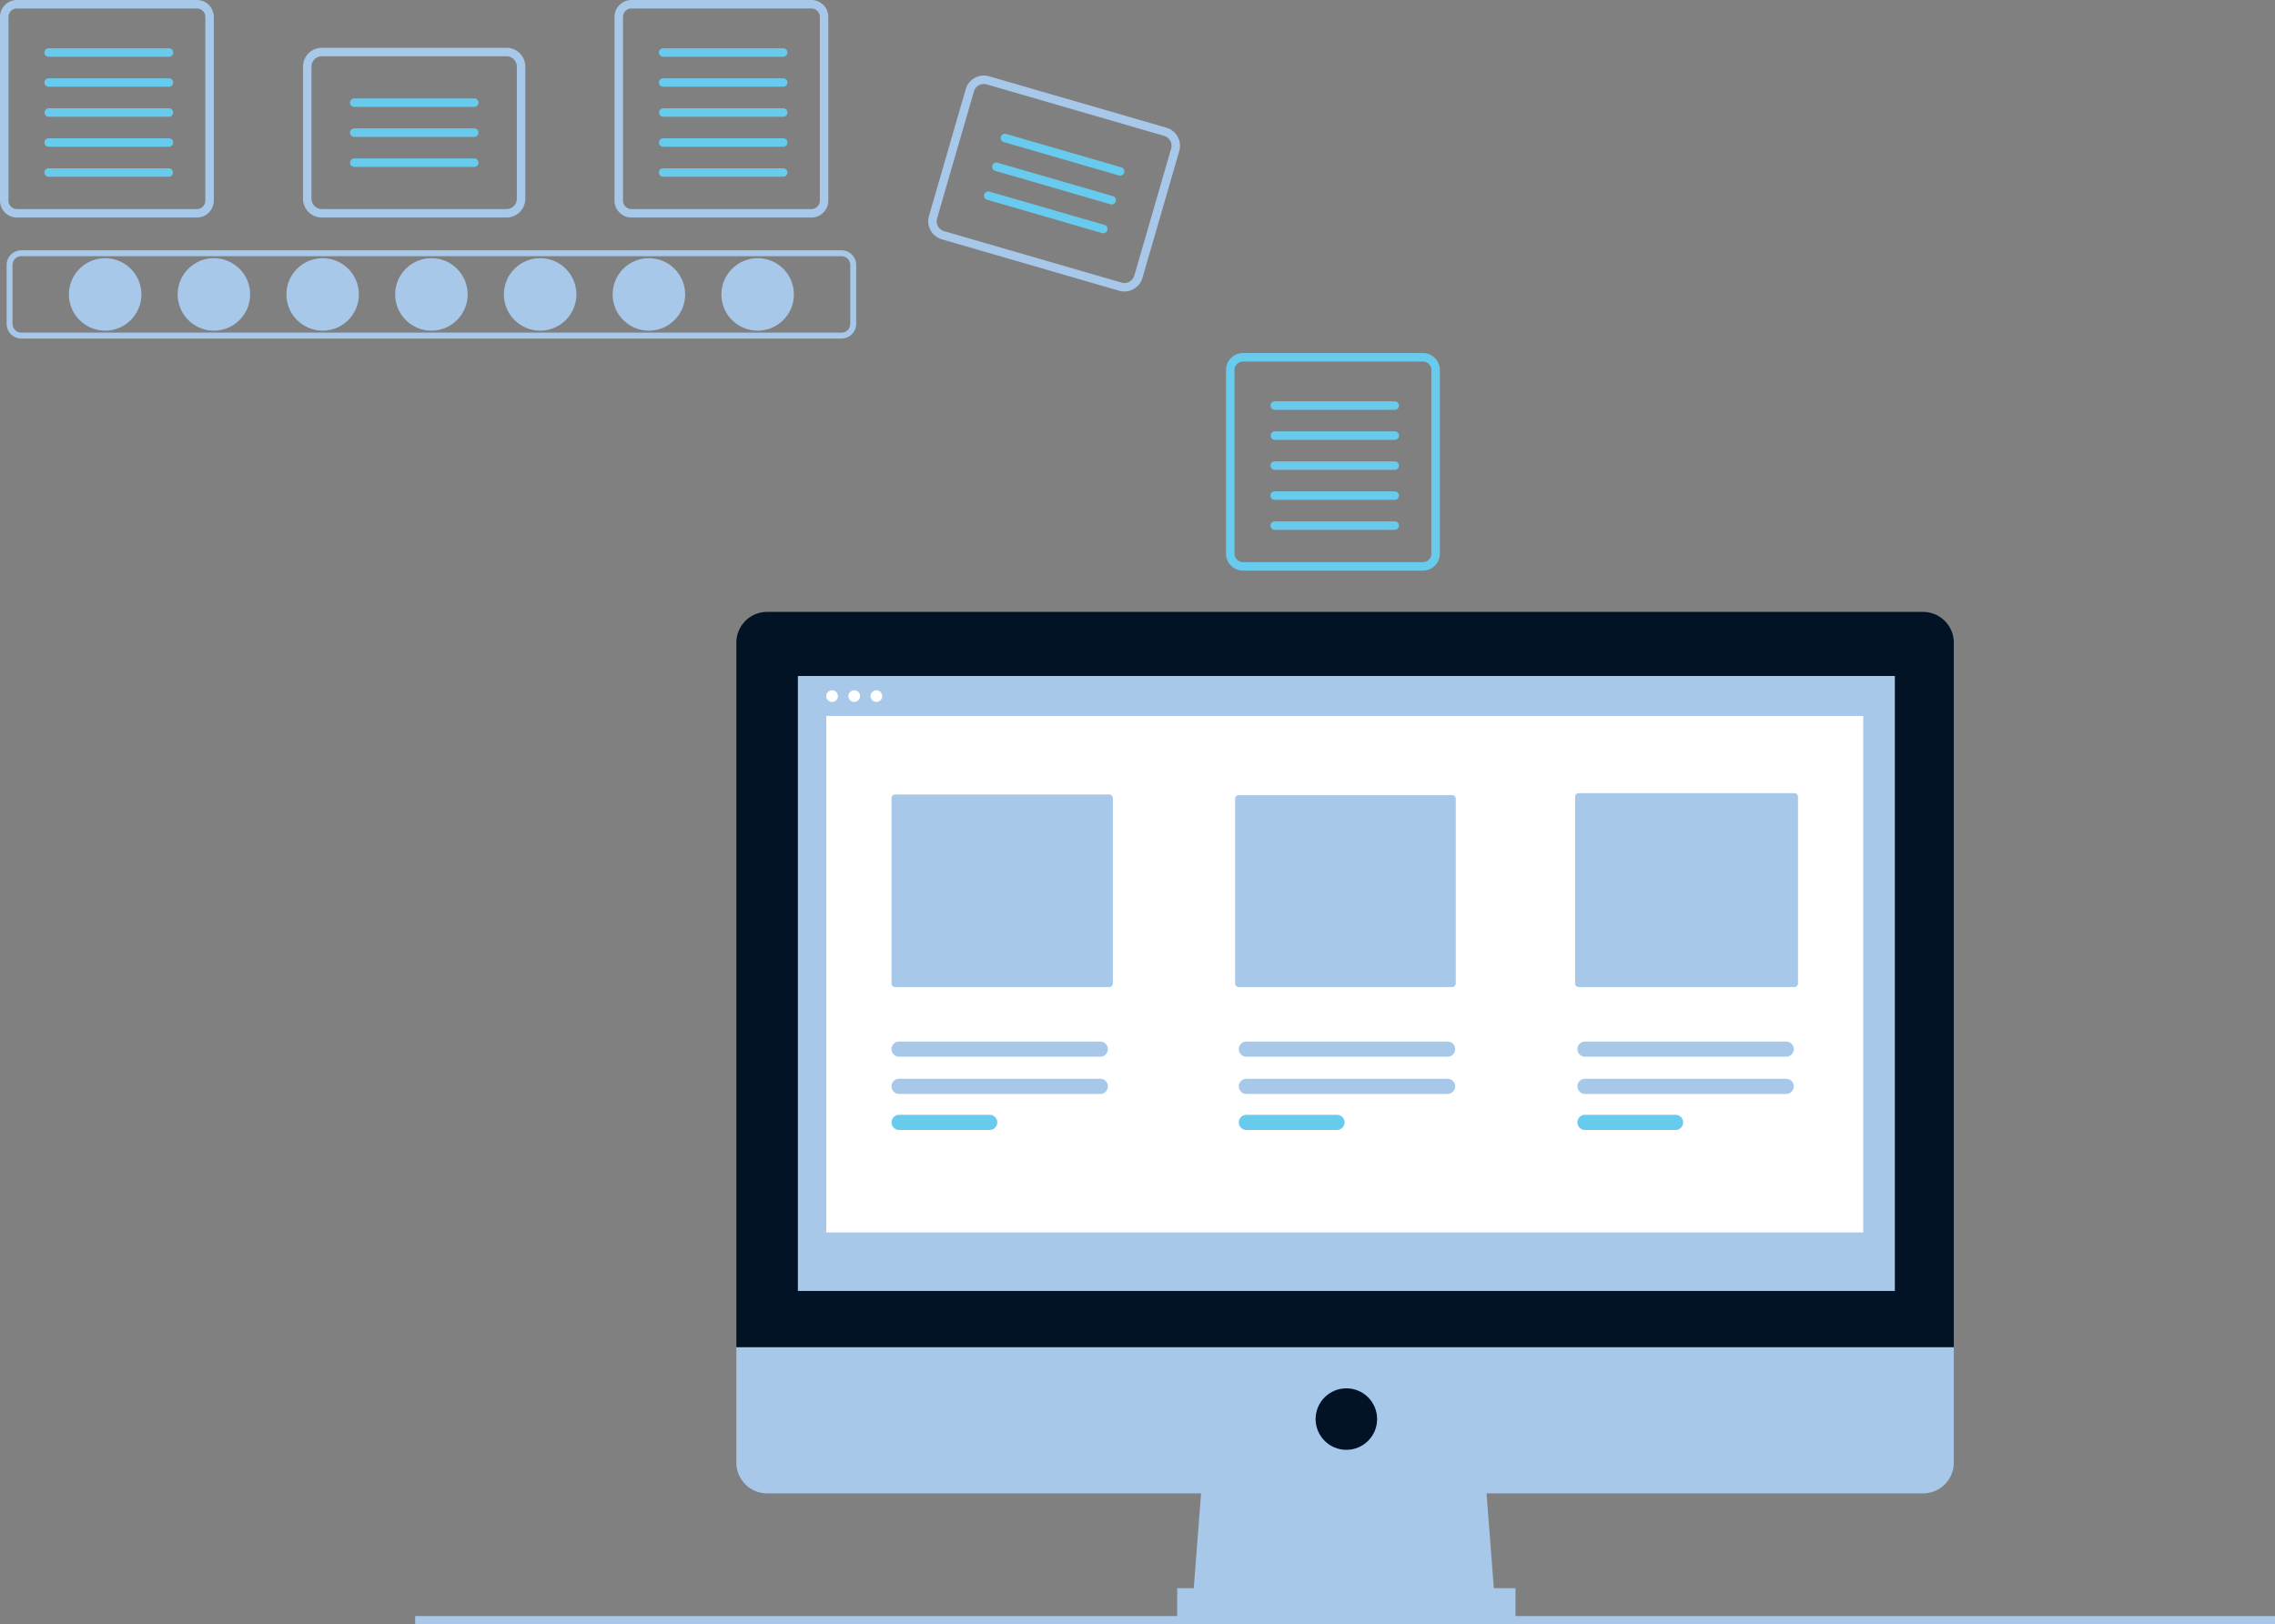 <svg xmlns="http://www.w3.org/2000/svg" width="855.418" height="610.775"><rect width="100%" height="100%" fill="#808080" stroke="none"/><circle cx="39.536" cy="110.727" r="13.631" fill="#A7C8E9"/><circle cx="80.428" cy="110.727" r="13.631" fill="#A7C8E9"/><circle cx="121.319" cy="110.727" r="13.631" fill="#A7C8E9"/><circle cx="162.211" cy="110.727" r="13.631" fill="#A7C8E9"/><circle cx="203.103" cy="110.727" r="13.631" fill="#A7C8E9"/><circle cx="243.994" cy="110.727" r="13.631" fill="#A7C8E9"/><circle cx="284.886" cy="110.727" r="13.631" fill="#A7C8E9"/><path fill="#A7C8E9" d="M316.384 127.326H8.038a5.553 5.553 0 0 1-5.547-5.547V99.675a5.553 5.553 0 0 1 5.547-5.547h308.346a5.553 5.553 0 0 1 5.547 5.547v22.104a5.553 5.553 0 0 1-5.547 5.547M8.038 96.346a3.33 3.33 0 0 0-3.328 3.329v22.104a3.33 3.33 0 0 0 3.328 3.328h308.346a3.33 3.33 0 0 0 3.328-3.328V99.675a3.33 3.33 0 0 0-3.328-3.328ZM74.026 3.187a3.19 3.19 0 0 1 3.187 3.187v69.063a3.19 3.19 0 0 1-3.187 3.187H6.374a3.19 3.19 0 0 1-3.187-3.187V6.374a3.19 3.19 0 0 1 3.187-3.187zm0-3.187H6.374A6.374 6.374 0 0 0 0 6.374v69.063a6.374 6.374 0 0 0 6.374 6.374h67.652a6.374 6.374 0 0 0 6.374-6.374V6.374A6.374 6.374 0 0 0 74.026 0"/><path fill="#68CBED" d="M63.474 21.34H18.337a1.594 1.594 0 1 1 0-3.186h45.137a1.594 1.594 0 1 1 0 3.187M63.474 32.625H18.337a1.594 1.594 0 1 1 0-3.187h45.137a1.594 1.594 0 1 1 0 3.187M63.474 43.91H18.337a1.594 1.594 0 1 1 0-3.188h45.137a1.594 1.594 0 1 1 0 3.187M63.474 55.194H18.337a1.594 1.594 0 1 1 0-3.187h45.137a1.594 1.594 0 1 1 0 3.187M63.474 66.478H18.337a1.594 1.594 0 1 1 0-3.187h45.137a1.594 1.594 0 0 1 0 3.187"/><path fill="#A7C8E9" d="M305.087 3.187a3.19 3.19 0 0 1 3.187 3.187v69.063a3.19 3.19 0 0 1-3.187 3.187h-67.652a3.19 3.19 0 0 1-3.187-3.187V6.374a3.19 3.19 0 0 1 3.187-3.187zm0-3.187h-67.652a6.374 6.374 0 0 0-6.374 6.374v69.063a6.374 6.374 0 0 0 6.374 6.374h67.652a6.374 6.374 0 0 0 6.374-6.374V6.374A6.374 6.374 0 0 0 305.087 0"/><path fill="#68CBED" d="M294.535 21.34h-45.137a1.594 1.594 0 1 1 0-3.186h45.137a1.594 1.594 0 0 1 0 3.187M294.535 32.625h-45.137a1.594 1.594 0 1 1 0-3.187h45.137a1.594 1.594 0 0 1 0 3.187M294.535 43.91h-45.137a1.594 1.594 0 1 1 0-3.188h45.137a1.594 1.594 0 0 1 0 3.187M294.535 55.194h-45.137a1.594 1.594 0 1 1 0-3.187h45.137a1.594 1.594 0 0 1 0 3.187M294.535 66.478h-45.137a1.594 1.594 0 1 1 0-3.187h45.137a1.594 1.594 0 0 1 0 3.187M535.026 135.978a3.19 3.19 0 0 1 3.187 3.187v69.063a3.19 3.19 0 0 1-3.187 3.187h-67.652a3.19 3.19 0 0 1-3.187-3.187v-69.063a3.19 3.19 0 0 1 3.187-3.187zm0-3.187h-67.652a6.374 6.374 0 0 0-6.374 6.375v69.062a6.374 6.374 0 0 0 6.374 6.374h67.652a6.374 6.374 0 0 0 6.374-6.374v-69.063a6.374 6.374 0 0 0-6.374-6.374"/><path fill="#68CBED" d="M524.474 154.132h-45.137a1.594 1.594 0 1 1 0-3.187h45.137a1.594 1.594 0 0 1 0 3.187M524.474 165.417h-45.137a1.594 1.594 0 0 1 0-3.187h45.137a1.594 1.594 0 0 1 0 3.187M524.474 176.7h-45.137a1.594 1.594 0 1 1 0-3.187h45.137a1.594 1.594 0 0 1 0 3.187M524.474 187.985h-45.137a1.594 1.594 0 1 1 0-3.187h45.137a1.594 1.594 0 0 1 0 3.187M524.474 199.27h-45.137a1.594 1.594 0 1 1 0-3.187h45.137a1.594 1.594 0 0 1 0 3.187"/><path fill="#A7C8E9" d="M190.442 81.81h-69.423a7.09 7.09 0 0 1-7.082-7.08V25.052a7.09 7.09 0 0 1 7.082-7.082h69.423a7.09 7.09 0 0 1 7.082 7.082V74.73a7.09 7.09 0 0 1-7.082 7.082m-69.423-60.652a3.9 3.9 0 0 0-3.895 3.895V74.73a3.9 3.9 0 0 0 3.895 3.895h69.423a3.9 3.9 0 0 0 3.895-3.895V25.053a3.9 3.9 0 0 0-3.895-3.895Z"/><path fill="#68CBED" d="M178.3 40.2h-45.138a1.594 1.594 0 0 1 0-3.187H178.3a1.594 1.594 0 1 1 0 3.187M178.3 51.485h-45.138a1.594 1.594 0 0 1 0-3.187H178.3a1.594 1.594 0 1 1 0 3.187M178.3 62.769h-45.138a1.594 1.594 0 0 1 0-3.187H178.3a1.594 1.594 0 1 1 0 3.187"/><path fill="#A7C8E9" d="m420.8 109.338-66.676-19.336a7.09 7.09 0 0 1-4.829-8.774l13.836-47.71a7.09 7.09 0 0 1 8.774-4.83l66.676 19.336a7.09 7.09 0 0 1 4.83 8.775l-13.836 47.71a7.09 7.09 0 0 1-8.775 4.829m-49.783-77.589a3.9 3.9 0 0 0-4.825 2.656l-13.836 47.71a3.9 3.9 0 0 0 2.656 4.826l66.676 19.336a3.9 3.9 0 0 0 4.826-2.655l13.836-47.71a3.9 3.9 0 0 0-2.656-4.827Z"/><path fill="#68CBED" d="M420.728 65.992 377.377 53.42a1.594 1.594 0 0 1 .887-3.06l43.351 12.57a1.594 1.594 0 1 1-.887 3.062M417.585 76.83l-43.351-12.572a1.594 1.594 0 1 1 .887-3.06l43.351 12.57a1.594 1.594 0 0 1-.887 3.062M414.442 87.667 371.09 75.095a1.594 1.594 0 0 1 .888-3.06l43.35 12.571a1.594 1.594 0 0 1-.887 3.061"/><path fill="#A7C8E9" d="M156.106 607.775h699.313v3H156.106zM562.14 603.085H448.421l3.855-50.112h106.009z"/><path fill="#A7C8E9" d="M442.639 597.303h127.21v11.565h-127.21z"/><path fill="#031326" d="M723.08 230.128H288.444a11.565 11.565 0 0 0-11.564 11.564v265.022h457.765V241.692a11.565 11.565 0 0 0-11.565-11.564"/><path fill="#A7C8E9" d="M276.88 506.714v43.367a11.565 11.565 0 0 0 11.564 11.565H723.08a11.565 11.565 0 0 0 11.565-11.565v-43.367ZM300.009 254.221h412.47v231.292h-412.47z"/><circle cx="506.244" cy="533.698" r="11.565" fill="#031326"/><circle cx="312.87" cy="261.795" r="2.195" fill="#fff"/><circle cx="321.2" cy="261.795" r="2.195" fill="#fff"/><circle cx="329.531" cy="261.795" r="2.195" fill="#fff"/><path fill="#fff" d="M310.675 269.253h389.916V463.5H310.675z"/><path fill="#A7C8E9" d="M336.594 298.799a1.38 1.38 0 0 0-1.378 1.378v69.676a1.38 1.38 0 0 0 1.378 1.378h80.464a1.38 1.38 0 0 0 1.379-1.378v-69.676a1.38 1.38 0 0 0-1.379-1.378ZM465.79 299.023a1.38 1.38 0 0 0-1.379 1.378v69.452a1.38 1.38 0 0 0 1.379 1.378h80.208a1.38 1.38 0 0 0 1.378-1.378v-69.452a1.38 1.38 0 0 0-1.378-1.378ZM593.63 298.295a1.38 1.38 0 0 0-1.377 1.378v70.18a1.38 1.38 0 0 0 1.378 1.378h81.042a1.38 1.38 0 0 0 1.378-1.378v-70.18a1.38 1.38 0 0 0-1.378-1.378ZM338.065 405.72a2.85 2.85 0 0 0 0 5.7h75.653a2.85 2.85 0 0 0 0-5.7Z"/><path fill="#68CBED" d="M338.065 419.276a2.85 2.85 0 0 0 0 5.7h34.062a2.85 2.85 0 0 0 0-5.7Z"/><path fill="#A7C8E9" d="M468.65 405.72a2.85 2.85 0 0 0 0 5.7h75.652a2.85 2.85 0 0 0 0-5.7Z"/><path fill="#68CBED" d="M468.65 419.276a2.85 2.85 0 0 0 0 5.7h34.062a2.85 2.85 0 0 0 0-5.7Z"/><path fill="#A7C8E9" d="M595.97 405.72a2.85 2.85 0 0 0 0 5.7h75.652a2.85 2.85 0 0 0 0-5.7ZM338.065 391.72a2.85 2.85 0 0 0 0 5.7h75.653a2.85 2.85 0 0 0 0-5.7ZM468.65 391.72a2.85 2.85 0 0 0 0 5.7h75.652a2.85 2.85 0 0 0 0-5.7ZM595.97 391.72a2.85 2.85 0 0 0 0 5.7h75.652a2.85 2.85 0 0 0 0-5.7Z"/><path fill="#68CBED" d="M595.97 419.276a2.85 2.85 0 0 0 0 5.7h34.061a2.85 2.85 0 0 0 0-5.7Z"/></svg>
